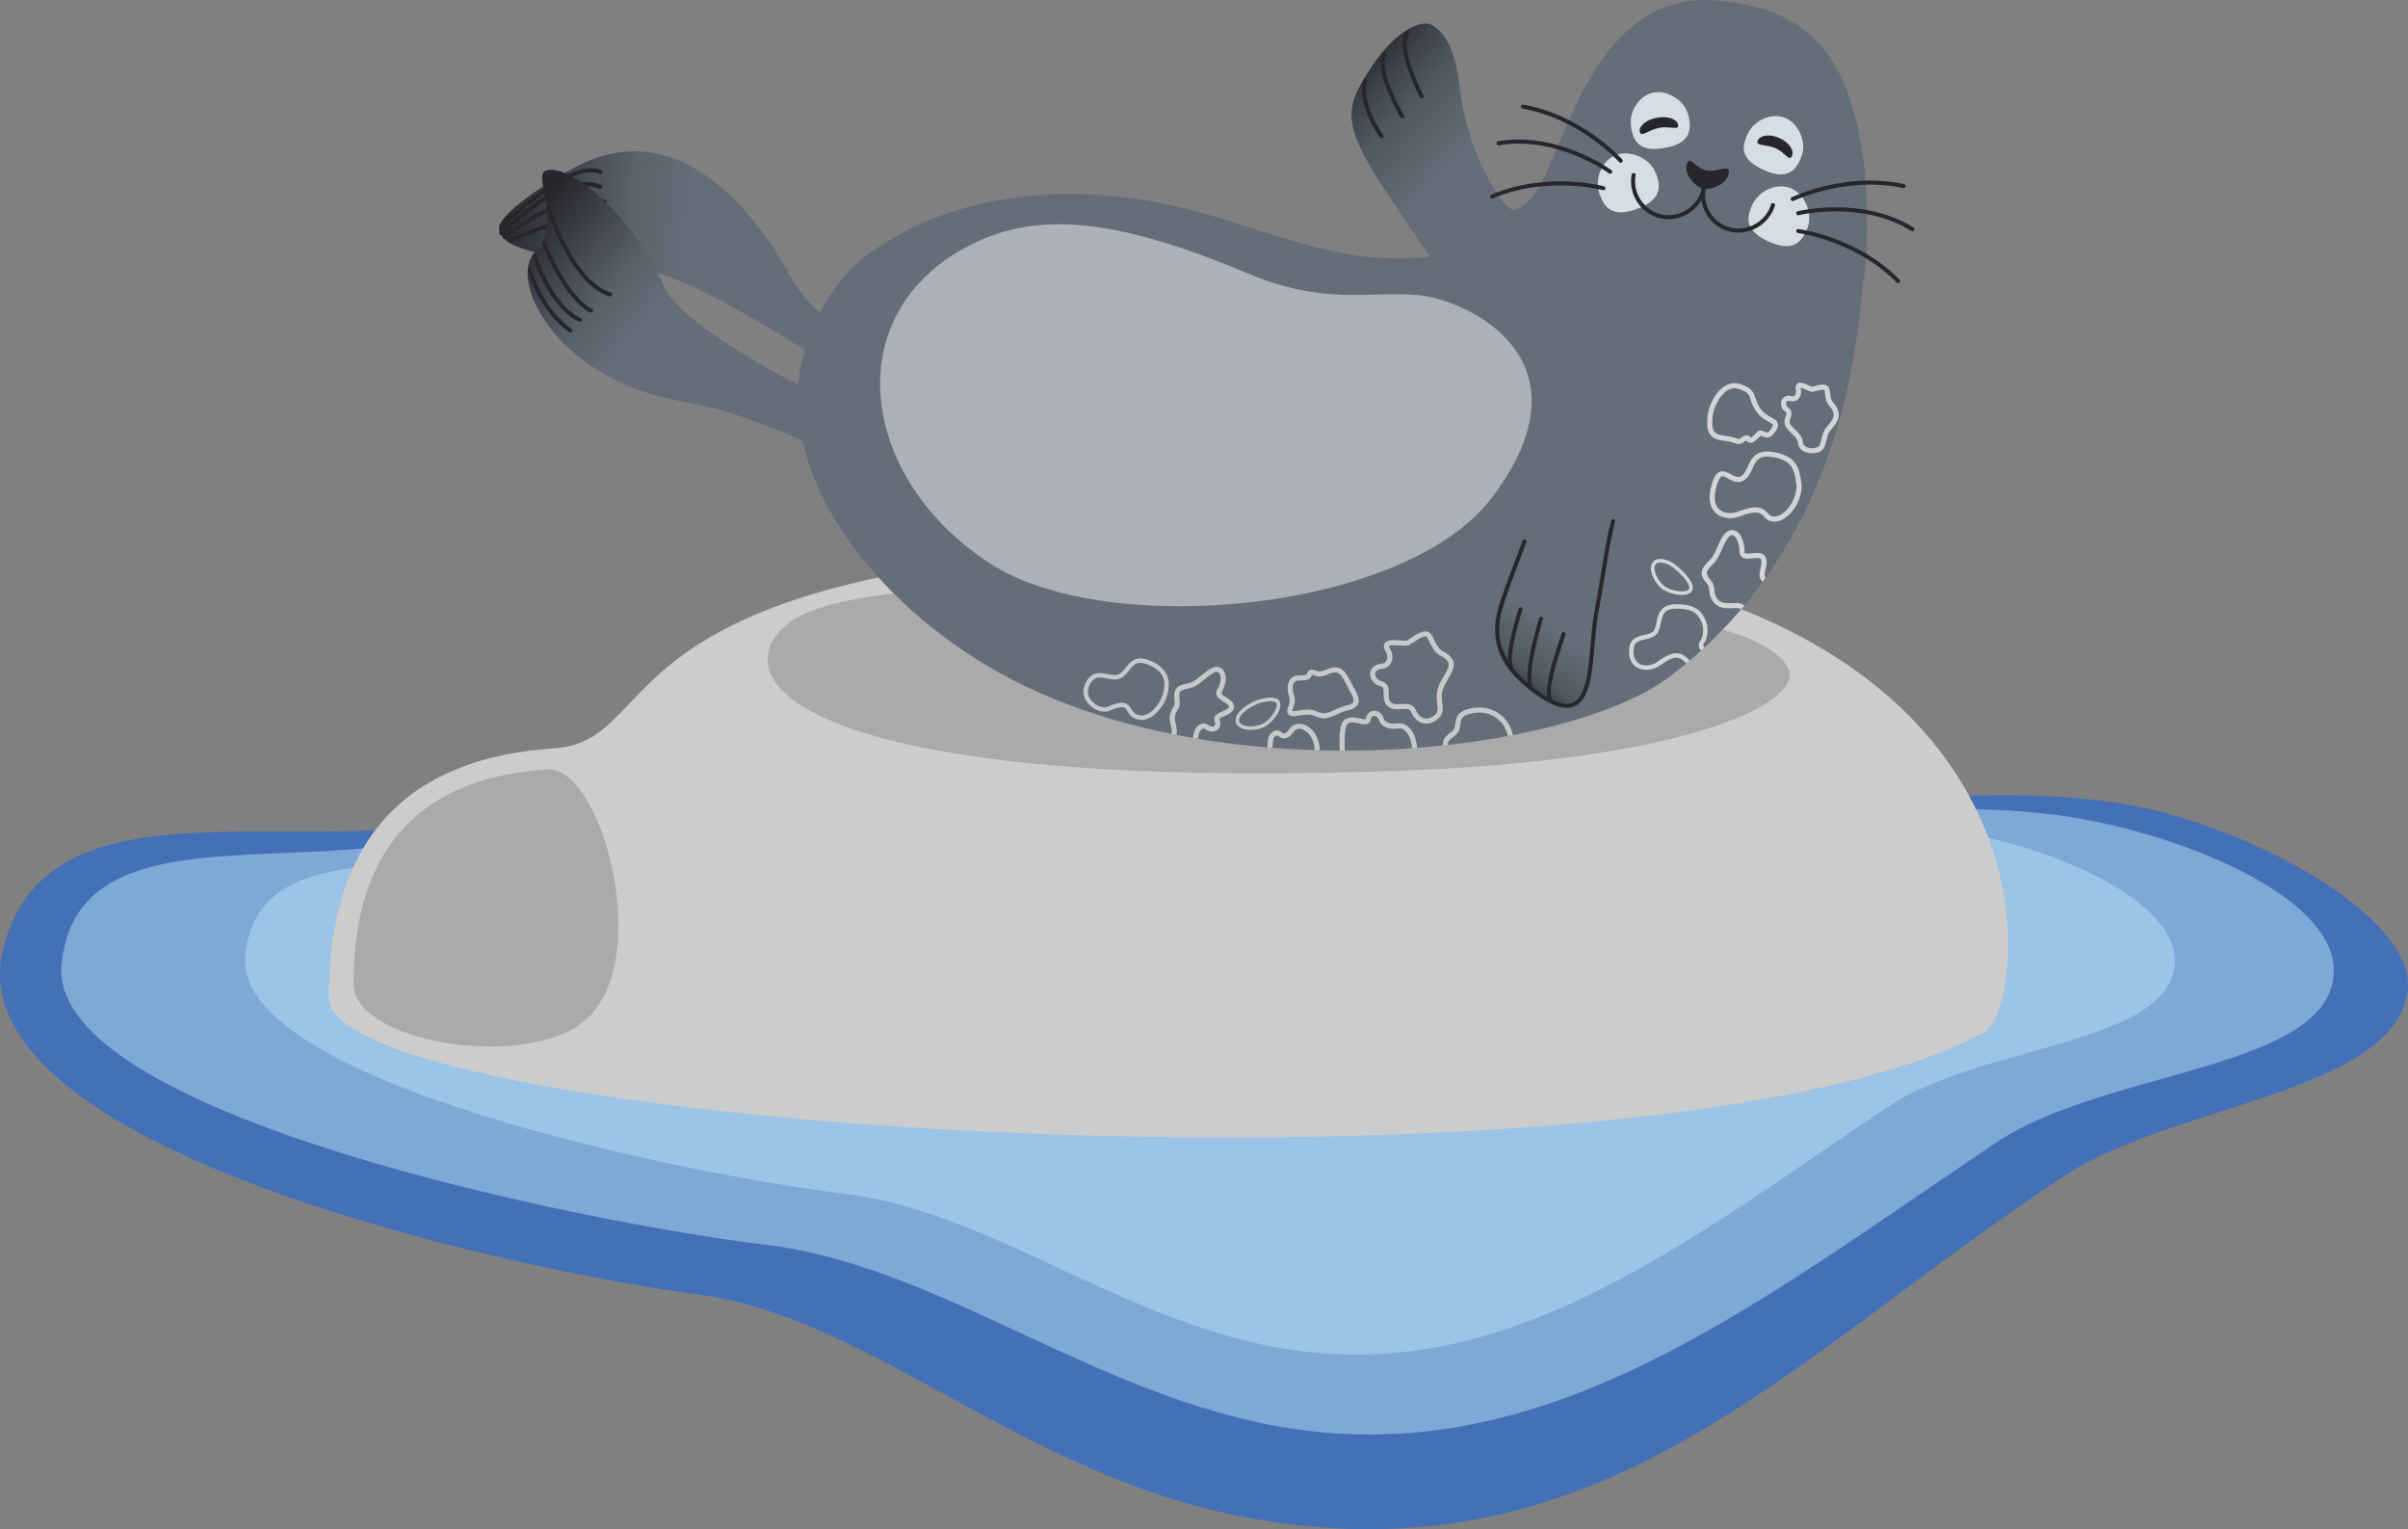 <svg xmlns="http://www.w3.org/2000/svg" xmlns:xlink="http://www.w3.org/1999/xlink" width="609.572" height="387.009" viewBox="0 0 609.572 387.009"><rect x="0" y="0" width="609.572" height="387.009" fill="#808080" stroke="none"/><defs><style>.a{fill:#1c67dc;opacity:0.598;}.b{fill:#bbe0f7;}.b,.y{opacity:0.5;}.c,.j,.k,.n,.o{fill:#ccc;}.d{fill:#aaa;}.e{fill:url(#a);}.aa,.f,.q,.r,.s,.t,.u,.v,.w,.x{fill:none;}.aa,.f{stroke:#27262d;}.aa,.f,.o{stroke-linecap:round;}.aa,.f,.j,.k,.l,.n,.o,.q,.r,.s,.t,.u,.v,.w,.x{stroke-miterlimit:10;}.f{stroke-width:1.023px;}.g{fill:url(#b);}.h{fill:#656d78;}.i{fill:url(#c);}.j,.k,.l,.n,.o{stroke:#999;}.j{stroke-width:0.77px;}.k{stroke-width:0.831px;}.l{fill:#fff;}.l,.o{stroke-width:0.758px;}.m{fill:#f2faff;opacity:0.8;}.n{stroke-width:0.736px;}.p{fill:#27262d;}.q,.t,.u{stroke:#f6f6f6;}.q,.r,.w{stroke-width:1.121px;}.q,.t,.u,.v,.w,.x{opacity:0.75;}.r,.s,.v,.w,.x{stroke:#e6e6e6;}.s,.t,.v{stroke-width:1.289px;}.u,.x{stroke-width:0.906px;}.y{fill:#f6f6f6;}.z{fill:url(#d);}</style><linearGradient id="a" y1="0.428" x2="1" y2="0.5" gradientUnits="objectBoundingBox"><stop offset="0" stop-color="#27262d"/><stop offset="0.039" stop-color="#2b2b32"/><stop offset="0.395" stop-color="#5b636d"/><stop offset="0.562" stop-color="#656d78"/><stop offset="1" stop-color="#656d78"/></linearGradient><linearGradient id="b" x1="0.056" y1="0.22" x2="0.975" y2="0.889" gradientUnits="objectBoundingBox"><stop offset="0" stop-color="#27262d"/><stop offset="0.313" stop-color="#58606a"/><stop offset="0.458" stop-color="#656d78"/><stop offset="1" stop-color="#656d78"/></linearGradient><linearGradient id="c" x1="0.129" y1="0.149" x2="0.711" y2="0.923" gradientUnits="objectBoundingBox"><stop offset="0" stop-color="#27262d"/><stop offset="0.15" stop-color="#3d4149"/><stop offset="0.332" stop-color="#505760"/><stop offset="0.705" stop-color="#656d78"/><stop offset="1" stop-color="#656d78"/></linearGradient><linearGradient id="d" x1="0.309" y1="0.893" x2="0.694" y2="-0.068" gradientUnits="objectBoundingBox"><stop offset="0" stop-color="#27262d"/><stop offset="0.183" stop-color="#515861"/><stop offset="0.425" stop-color="#656d78"/><stop offset="1" stop-color="#656d78"/></linearGradient></defs><path class="a" d="M-574.418,516.225c-46.666-6.107-188.045-36.688-175.94-87.178,12.541-52.3,97.346-13.549,135.2-41.787,2.583-1.927,27.848-17.75,36.183-19.2,30.8-5.361,41.717,8.317,96.066-2.9,27.693-5.718,134.339-58.16,173.94-8.128,37.172,46.967,42.375,27.513,93.513,34.755,30.716,4.35,76.689,28.3,73.805,47.966-3.707,25.28-59.332,28.562-86.272,46.125-69.595,45.37-117.109,104.081-208.525,86.626C-492.569,561.784-530.944,521.915-574.418,516.225Z" transform="translate(751.09 -188.642)"/><path class="b" d="M-559.992,504.322c-44.1-5.273-181.884-32.745-178-71,5.039-49.651,93.373-7.993,128.785-51.034,2.754-3.348,24.343-5.412,29.244-5.6,31.554-1.229,43.122,6.164,94.525-3.883,26.191-5.12,104.217-84.143,164.441-7.624,33.448,42.5,39.986,24.184,88.307,30.447,29.024,3.762,73.785,20.923,69.643,42.163-4.347,22.3-58.48,22.773-85.1,40.634-64.388,43.2-118.88,87.425-190.391,70.1C-483.12,537.729-518.912,509.234-559.992,504.322Z" transform="translate(753.572 -189.329)"/><path class="b" d="M-547.788,489.278c-37.446-4.477-154.453-27.806-151.156-60.289,4.613-45.443,94.122.357,115.509-53.243,12.494-31.314,55.3,10.382,98.956,1.85,22.242-4.349,88.5-71.453,139.642-6.474,28.4,36.087,33.955,20.537,74.989,25.854,24.647,3.195,62.657,17.768,59.14,35.8-3.692,18.937-49.661,19.339-72.265,34.5-54.676,36.686-100.95,74.24-161.676,59.532C-482.51,517.647-512.9,493.449-547.788,489.278Z" transform="translate(761.022 -187.241)"/><path class="c" d="M-262.216,451.415c11.907-6.43,25.372-119.556-154.169-123.288-204.321-4.247-175.405,49.238-207.9,51.387-35.8,2.368-56.9,21.575-56.9,63.021C-681.187,476.576-347.356,497.395-262.216,451.415Z" transform="translate(764.422 -190.111)"/><path class="d" d="M-626.891,375.716c-30.846,2.041-49.031,18.592-49.032,54.306,0,14.639,42.429,21.737,57.909,9.773C-599.36,425.378-612.863,374.788-626.891,375.716Z" transform="translate(765.426 -180.991)"/><path class="d" d="M-329.342,358.208c2.8,7.546-23.119,22.868-101.091,25.438-149.206,4.919-170.13-23.474-152-37.556,14.142-10.983,73.455-10.6,129.735-8.627C-404.117,339.166-335.395,341.922-329.342,358.208Z" transform="translate(782.21 -188.491)"/><g transform="translate(126.324)"><g transform="translate(0 38.295)"><path class="e" d="M-558.139,288.561s-7.043-2.19-12.956-12.254c-1.948-3.316-22.914-44.568-54.309-28.1-5.994,3.144-20.583,12.209-19.543,16.161,1.913,7.279,24.005,6.755,38.621,10.355,14.138,3.482,42.315,22.226,42.315,22.226" transform="translate(645 -244.341)"/><path class="f" d="M-644.465,262.353c2.23-1.384,17.155-16.821,25.109-13.509" transform="translate(645.102 -243.571)"/><path class="f" d="M-644.522,263.688c2.322-1.361,15.282-15.672,25.076-11.691" transform="translate(645.092 -243.014)"/><path class="f" d="M-643.855,264.035c2.036-1.534,16.225-12.248,25.416-8.9" transform="translate(645.219 -242.405)"/><path class="f" d="M-642.777,264.244c2.687-1.328,18.884-8.523,26.746-3.909" transform="translate(645.424 -241.582)"/></g><g transform="translate(7.247 42.997)"><path class="g" d="M-567.409,317.811s-4.263-2.049-6.275-2.879c-3.464-1.428-9.26-3.7-15.165-5.509a89.011,89.011,0,0,0-10.926-2.559c-31.81-5.4-44.239-30.649-37.253-37.764,7.393-7.53-1.149-19.946,3-20.72,7.633-1.426,23.363,14.374,29.627,29.318,4.44,10.6,37.859,26.981,37.859,26.981" transform="translate(638.914 -248.289)"/><path class="f" d="M-638.488,269.513c.5,2.662,4.142,11.085,10.247,15.346" transform="translate(638.996 -244.242)"/><path class="f" d="M-637.427,266.432c.579,2.716,5.314,13.99,11.476,16.308" transform="translate(639.198 -244.829)"/><path class="f" d="M-635.416,263.86c.737,2.524,6.226,14.332,11.857,17.043" transform="translate(639.582 -245.32)"/><path class="f" d="M-634.527,256.287c.857,2.972,6.638,19.2,15.624,21.98" transform="translate(639.751 -246.764)"/></g><g transform="translate(75.621)"><path class="h" d="M-421.454,277.074c-25.092,3.223-44.287-9.14-69.785-13.8-26.982-4.933-53.909-.713-73.033,13.709-6.842,5.159-12.737,14.427-15.568,24.256-8.871,30.805,19.292,66.082,53.478,83.375,56.041,28.349,139.887,18.094,165.427-1.087,47.165-35.422,47.789-92.046,49.347-101.225,1.393-8.205.71-23.911-.073-29.387-3.589-25.084-12.225-38.544-37.479-40.622-27.81-2.286-36.869,31.345-41.959,41.526-.653,1.3-3.672,10.189-8.93,11.382-1.4.318-2.995-1.947-4.493-4.043a63.621,63.621,0,0,1-9.2-25.663c-1.125-9.5-3.008-14.159-6.847-16.786-2.828-1.935-9.626,1.357-15.621,10.492-5.917,9.014-7.708,12.948.769,26.947C-433.851,258.746-421.454,277.074-421.454,277.074Z" transform="translate(581.492 -212.18)"/><path class="i" d="M-443.993,276.1l21.426-11.876c-1.4.319-3-1.947-4.493-4.041a63.631,63.631,0,0,1-9.2-25.664c-1.126-9.5-3.008-14.159-6.847-16.786-2.828-1.935-9.627,1.357-15.622,10.491-5.916,9.014-7.706,12.949.769,26.947C-456.389,257.769-443.993,276.1-443.993,276.1Z" transform="translate(603.949 -211.223)"/></g><path class="j" d="M-431.021,340.854" transform="translate(685.813 -187.638)"/><path class="k" d="M-571.029,281.19" transform="translate(659.109 -199.017)"/><path class="l" d="M-444.864,252.795" transform="translate(683.172 -204.433)"/><path class="m" d="M-364.312,261.944c-1.23,3.65-3.528,6.425-9.133,4.157-7.354-2.977-6.258-6.6-5.053-9.435,1.506-3.545,5.858-5.76,9.508-4.53S-363.082,258.294-364.312,261.944Z" transform="translate(695.664 -204.624)"/><path class="m" d="M-397.052,249.107c1.692,3.464,2.008,7.059-3.581,9.387-7.333,3.053-9.1-.3-10.238-3.166-1.421-3.584.121-8.223,3.586-9.915S-398.744,245.642-397.052,249.107Z" transform="translate(689.556 -205.96)"/><path class="n" d="M-417.26,255.369" transform="translate(688.437 -203.942)"/><path class="n" d="M-366.714,260.379" transform="translate(698.078 -202.987)"/><path class="o" d="M-374.367,255.088" transform="translate(696.618 -203.996)"/><path class="p" d="M-392.515,247.5c.617-2.933,2.1.682,5.03,1.3s6.208-2,5.59.936-4.942,3.954-6.272,3.788S-393.133,250.435-392.515,247.5Z" transform="translate(693.144 -205.659)"/><path class="f" d="M-388.9,252.218a9.2,9.2,0,0,0,6.364,10.343,9.219,9.219,0,0,0,11.21-6.11" transform="translate(693.822 -204.543)"/><path class="f" d="M-403.769,249.382a9.2,9.2,0,0,0,6.372,10.339,9.217,9.217,0,0,0,11.2-6.118" transform="translate(690.986 -205.084)"/><path class="q" d="M-389.958,355.152c-2.248-2.668-4.164-1.869-7.536.487-2.184,1.525-7.292,1.666-6.742-3.993.347-3.554,4.793-2.066,6.148-4.224,1.322-2.106.123-6.3,5.12-6.345,4.725-.039,6.162,1.527,7.2,4.316a6.507,6.507,0,0,1-.255,4.187c-.407.649-1.051,1.354-.149,2.256" transform="translate(690.913 -187.595)"/><path class="r" d="M-392.252,351.688" transform="translate(693.207 -185.571)"/><path class="r" d="M-389.605,349.252" transform="translate(693.712 -186.036)"/><path class="s" d="M-379.424,334.328" transform="translate(695.654 -188.882)"/><path class="s" d="M-382.172,338.719" transform="translate(695.13 -188.045)"/><path class="t" d="M-373.593,337.311c-1.556-1.041.851-4.066-.43-5.7-1.056-1.347-5.268,1.094-5.2-1.6.05-1.852-1-5.254-3-4.535s-2.67,5.269-4.6,7.221-2.872,2.8-.8,5.155c1.194,1.361.373,2.223,1.212,3.959,1.706,3.528,5.786,1.19,7.4,2.471" transform="translate(693.867 -190.59)"/><path class="u" d="M-397.029,338.137c-1.985-1.523-3.421-4.7-2.346-6.1s3.767-.33,4.874.519c2.471,1.9,4.445,4.2,4.488,5.6C-389.946,340.355-395.046,339.661-397.029,338.137Z" transform="translate(691.778 -189.448)"/><path class="v" d="M-476.731,359.981c-.486-5.333,3.965-2.22,4.768-4.171.741-1.8,1.423.679,4.285-.625s4-.623,5.476,2.373c1.413,2.864,3.862,5.611.2,6.519-3.974.986-5.207,3.052-8.278,1.58s-7.809,1.771-6.355-1.681C-475.752,361.875-476.646,360.909-476.731,359.981Z" transform="translate(677.061 -185.025)"/><path class="v" d="M-445.355,347.049c-1.429-.764-4.431,2.019-5.209,2.2-.935.218-6.6-1.09-4.949,1.606,1.477,2.411-.042,4.129-1.257,4.21-3.516.231-2.985,3.772-.427,4.445s.314,3.7,2.218,5.251,5.03-.742,6.073,1.727,3.475,3.38,5.731,1.456-.262-4.252,1.3-7.821,4.687-5.86.083-8.278C-444.077,350.646-444.311,347.608-445.355,347.049Z" transform="translate(680.426 -186.481)"/><path class="w" d="M-506.814,366.964c-3.751-.757-1.12-5.026-7.722-2.191-2.447,1.05-8.064-2.615-4.7-7.193,2.116-2.878,5.319.224,7.8-1.156,2.173-1.21,2.6-5.231,7.221-3.33s4.7,4.909,4.224,7.34C-500.586,363.492-503.619,367.608-506.814,366.964Z" transform="translate(668.788 -185.399)"/><path class="v" d="M-496,371.876c.432-3.616,2.335-3.239,2.91-2.808,1.527,1.146,3.333.145,2.563-1.657-.694-1.627,3.563-1.777,3.658-3.451s-4.04-2.337-3.114-3.943,1.686-4.114.148-5.317c-1.765-1.381-4.882,3.1-7.412,3.783s-3.877.452-3.394,3.94c.239,1.73-.943,2.061-1.2,3.94-.225,1.617.751,2.649.411,4.537" transform="translate(672.297 -185.047)"/><path class="s" d="M-496.817,360.342" transform="translate(673.263 -183.921)"/><path class="s" d="M-500.827,359.624" transform="translate(672.499 -184.058)"/><path class="x" d="M-481.363,367.368c-2.241,1.112-5.725,1.005-6.509-.576s1.425-3.411,2.609-4.147c2.835-1.763,5.731-2.144,7-1.571C-476.257,361.981-479.122,366.256-481.363,367.368Z" transform="translate(674.938 -183.828)"/><path class="v" d="M-447.426,372.567c-.255-3.588-2.119-5.95-4.27-5.577-2.118.367-3.781-.53-4.091-1.574-.662-2.227-3.046-2.092-3.359-.141-.281,1.747-3.383-.62-5.386.491-1.467.813-1.215,4.89-1.215,7.46" transform="translate(679.186 -183.265)"/><path class="v" d="M-481.131,371.945l.149-1.507c0-1.611,1.353-2.821,2.541-1.822.614.517,1.667.706,2.729-.932,1.846-2.847,6.572-.085,6.572,4.917" transform="translate(676.255 -182.739)"/><path class="t" d="M-371.012,325.12c-3.548.376-1.605-4.314-9.342-1.247-2.826,1.121-7.935.137-6.49-6.274,1.9-8.413,4.7-.174,7.911-3.151,2.091-1.936,1.5-6.585,7.134-5.658s6.062,3.6,6.632,7.166S-367.587,324.757-371.012,325.12Z" transform="translate(694.19 -193.776)"/><path class="t" d="M-361.084,294.841c-.724-.825-3.177.306-3.7.246-.626-.073-3.862-2.22-3.41-.082.4,1.91-.9,2.684-1.673,2.459-2.23-.653-2.652,1.779-1.209,2.8s-.591,2.487.262,3.932,3.041,2.508,3.164,4.357,2.707,2.545,4.514,1.805.982-3.445,2.708-5.417,2.873-3.529.532-6.16C-361.056,297.481-360.556,295.445-361.084,294.841Z" transform="translate(697.086 -196.562)"/><path class="t" d="M-375.108,306.266c-3.38,3.722-2.047.014-3.9,1.407-1.709,1.287-1.271.194-4.7-.179s-4.122-1.648-3.842-5.3c.269-3.5,3.328-9.067,7.3-7.874,4.3,1.293,2.779,2.757,4.856,5.866s5.3,2.49,4.189,4.678C-372.974,308.318-374.384,305.469-375.108,306.266Z" transform="translate(694.093 -196.545)"/><path class="f" d="M-368.794,257.651s16.088-3.972,28.911,4.074" transform="translate(697.681 -203.694)"/><path class="f" d="M-368.794,261.283s14.678,1.877,25.295,12.665" transform="translate(697.681 -202.814)"/><path class="f" d="M-369.971,255.157s13.3-6.481,28.1-3.283" transform="translate(697.457 -204.778)"/><g transform="translate(251.362 26.981)"><path class="f" d="M-404.241,249.9s-13.38-9.776-28.3-7.2" transform="translate(434.161 -233.422)"/><path class="f" d="M-405.693,252.374s-14.294-3.831-28.208,2.125" transform="translate(433.901 -231.726)"/><path class="f" d="M-402.58,248.535s-9.851-11.043-24.753-13.7" transform="translate(435.154 -234.839)"/></g><path class="m" d="M-389.892,237.33c1.014,3.629.683,7.141-5.1,8.392-7.589,1.641-8.7-1.892-9.283-4.851-.733-3.7,1.568-7.884,5.2-8.9S-390.908,233.7-389.892,237.33Z" transform="translate(690.888 -208.445)"/><path class="p" d="M-392.76,239.035c.269,1.488-1.986.238-4.671.724s-4.782,2.522-5.051,1.034,1.69-3.088,4.374-3.573S-393.029,237.548-392.76,239.035Z" transform="translate(691.251 -207.431)"/><path class="m" d="M-365.655,246.756c-1.2,3.564-3.446,6.274-8.919,4.059-7.18-2.907-6.111-6.443-4.933-9.213,1.471-3.461,5.72-5.624,9.284-4.424S-364.455,243.192-365.655,246.756Z" transform="translate(695.476 -207.475)"/><path class="p" d="M-368.735,246.218c-.656,1.447-1.7-.91-4.093-2s-5.23-.489-4.572-1.937,3.129-1.741,5.523-.655S-368.077,244.77-368.735,246.218Z" transform="translate(696.021 -206.688)"/><path class="y" d="M-541.843,265.453c15.762-8.287,34.7-8.424,70.551,6.682,19.485,8.212,29.971,4.669,42.951,5.582,12.574.885,45.829,16.075,19.268,51.261-21.88,28.986-97.1,35.924-126.89,16.833C-569.06,324.6-575.078,282.929-541.843,265.453Z" transform="translate(660.454 -203.088)"/><path class="z" d="M-403.484,322.951c-1.394,5.076-2.946,16.39-4.189,22.817-2.3,11.891.664,32.334-15.653,20.219-8.546-6.344-9.785-12.605-9.142-19.178.247-2.516,5.612-15.986,6.56-18.752" transform="translate(685.509 -191.052)"/><g transform="translate(252.665 131.899)"><path class="f" d="M-403.447,322.951c-1.394,5.076-2.946,16.39-4.189,22.817-2.3,11.891.664,32.334-15.653,20.219-8.546-6.344-10.453-12.54-9.142-19.178.859-4.345,5.612-15.986,6.56-18.752" transform="translate(432.807 -322.951)"/><path class="aa" d="M-422.992,343.687S-427,356.528-425.7,360.444" transform="translate(434.113 -318.996)"/><path class="aa" d="M-418.137,347.014c.679-1.316-5.3,13.828-3.241,16.563" transform="translate(434.905 -318.377)"/><path class="aa" d="M-427.393,341.671s-3.656,10.984-2.479,14.588" transform="translate(433.323 -319.381)"/></g><path class="f" d="M-456.694,243.341s-5.774-7.8-4.116-13.961" transform="translate(680.074 -208.899)"/><path class="f" d="M-452.179,239.437s-6.846-11.5-4.5-15.772" transform="translate(680.826 -209.989)"/><path class="f" d="M-448.175,235.168s-6.237-11.844-3.672-15.986" transform="translate(681.722 -210.844)"/><path class="v" d="M-443.769,371.978c-.213-1.66,1.218-2.205,2.077-3.023,2.3-1.887-.868-4.912,5.28-5.791a8.518,8.518,0,0,1,3.7.312,7.928,7.928,0,0,1,5.337,6.073" transform="translate(683.377 -183.397)"/></g></svg>